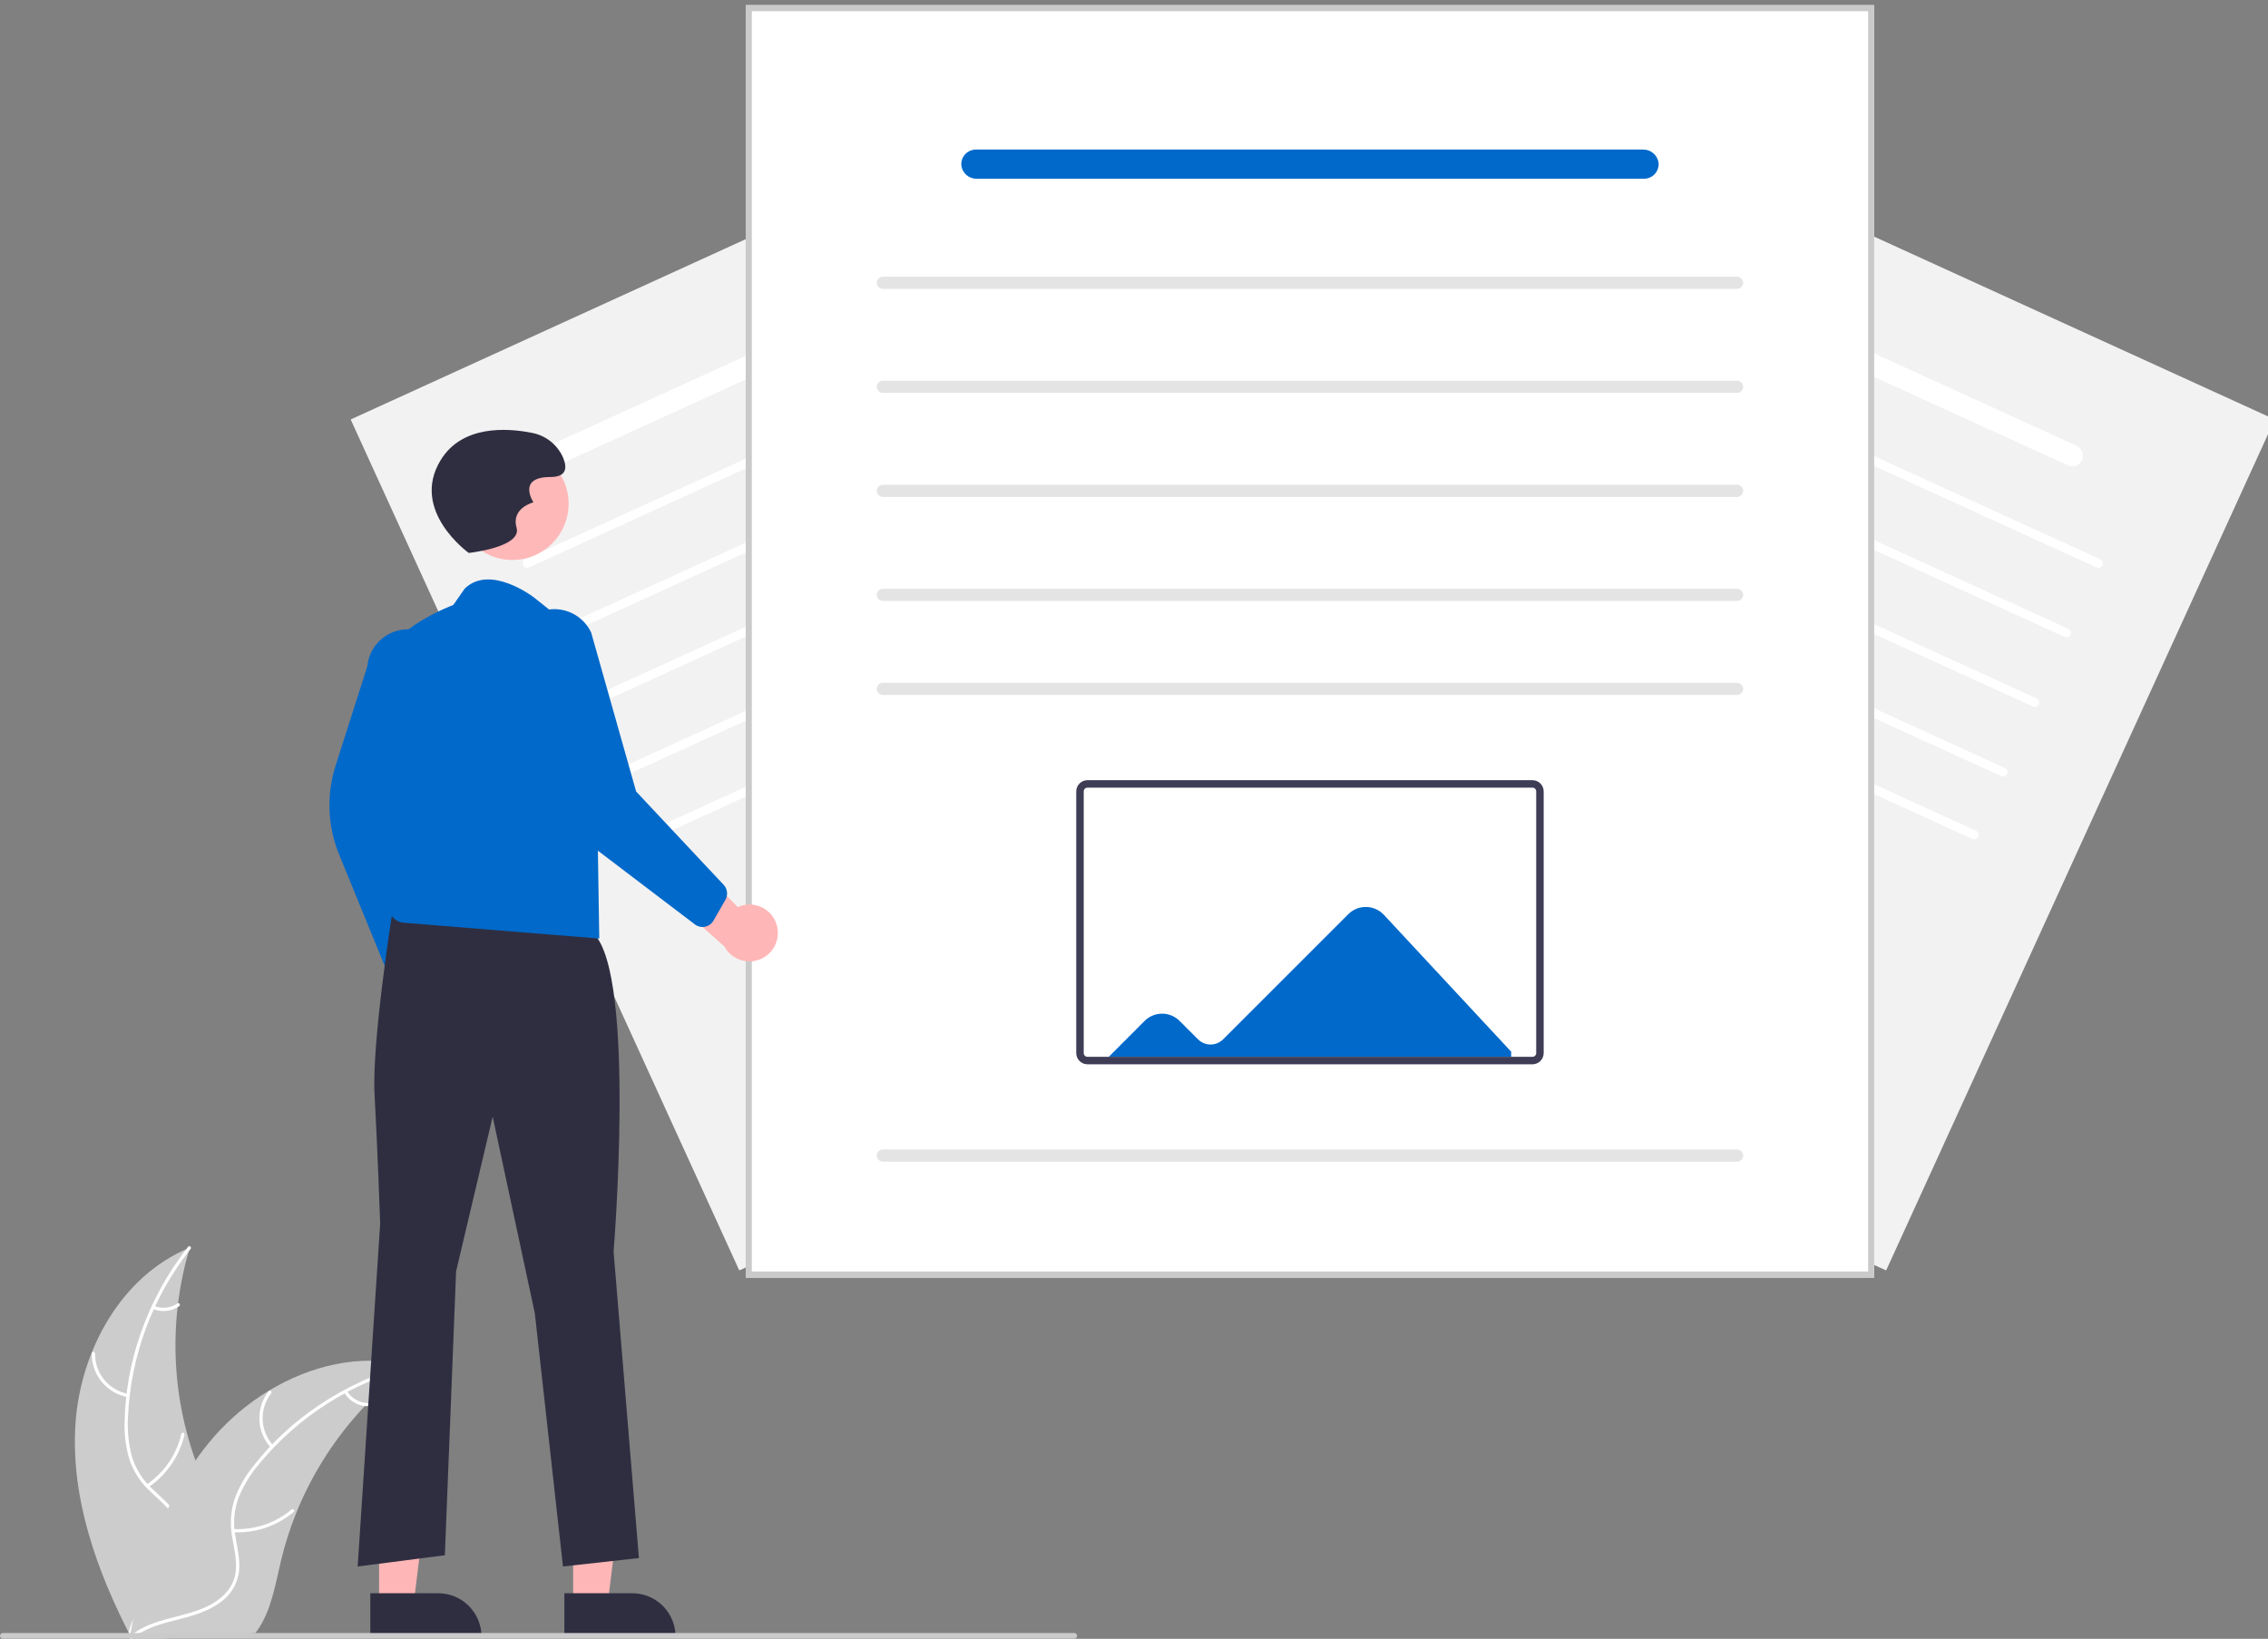 <svg width="220" height="159" viewBox="0 0 220 159" fill="none" xmlns="http://www.w3.org/2000/svg">
<rect x="0" y="0" width="220" height="159" fill="#808080" stroke="none"/>
<g clip-path="url(#clip0)">
<path d="M182.959 123.256L109.754 89.841L147.449 7.281L220.654 40.697L182.959 123.256Z" fill="#F2F2F2"/>
<path d="M194.111 75.294L138.693 49.998C138.588 49.95 138.507 49.863 138.467 49.756C138.427 49.648 138.431 49.529 138.479 49.425C138.526 49.321 138.614 49.239 138.721 49.199C138.829 49.159 138.948 49.163 139.052 49.211L194.47 74.507C194.575 74.555 194.656 74.642 194.696 74.75C194.736 74.857 194.732 74.976 194.684 75.081C194.637 75.185 194.55 75.266 194.442 75.306C194.335 75.346 194.215 75.342 194.111 75.294Z" fill="white"/>
<path d="M197.193 68.544L141.774 43.248C141.723 43.224 141.676 43.191 141.637 43.149C141.599 43.108 141.569 43.059 141.549 43.006C141.529 42.953 141.52 42.896 141.522 42.839C141.524 42.782 141.537 42.727 141.56 42.675C141.584 42.623 141.618 42.577 141.659 42.538C141.701 42.499 141.75 42.469 141.803 42.449C141.856 42.429 141.913 42.42 141.969 42.422C142.026 42.424 142.082 42.437 142.134 42.461L197.552 67.757C197.604 67.781 197.65 67.815 197.689 67.856C197.728 67.898 197.758 67.947 197.778 68C197.798 68.053 197.807 68.11 197.805 68.166C197.803 68.223 197.79 68.279 197.766 68.331C197.742 68.382 197.709 68.429 197.667 68.468C197.626 68.506 197.577 68.536 197.524 68.556C197.47 68.576 197.414 68.585 197.357 68.583C197.3 68.581 197.244 68.568 197.193 68.544Z" fill="white"/>
<path d="M200.274 61.794L144.856 36.498C144.804 36.474 144.758 36.441 144.719 36.399C144.68 36.358 144.65 36.309 144.63 36.256C144.61 36.203 144.601 36.146 144.603 36.089C144.605 36.032 144.619 35.977 144.642 35.925C144.666 35.873 144.699 35.827 144.741 35.788C144.782 35.749 144.831 35.719 144.884 35.699C144.938 35.679 144.994 35.67 145.051 35.672C145.108 35.674 145.164 35.687 145.215 35.711L200.634 61.008C200.738 61.055 200.819 61.142 200.859 61.25C200.899 61.357 200.895 61.476 200.847 61.58C200.799 61.684 200.712 61.766 200.605 61.806C200.498 61.846 200.379 61.842 200.274 61.794Z" fill="white"/>
<path d="M203.356 55.047L147.938 29.75C147.886 29.726 147.839 29.693 147.801 29.651C147.762 29.61 147.732 29.561 147.712 29.508C147.692 29.454 147.683 29.398 147.685 29.341C147.687 29.284 147.7 29.229 147.724 29.177C147.747 29.125 147.781 29.079 147.822 29.04C147.864 29.001 147.913 28.971 147.966 28.951C148.019 28.931 148.076 28.922 148.133 28.924C148.189 28.926 148.245 28.939 148.297 28.963L203.715 54.259C203.767 54.283 203.814 54.316 203.852 54.358C203.891 54.4 203.921 54.449 203.941 54.502C203.961 54.555 203.97 54.611 203.968 54.668C203.966 54.725 203.953 54.781 203.929 54.833C203.906 54.884 203.872 54.931 203.831 54.969C203.789 55.008 203.74 55.038 203.687 55.058C203.634 55.078 203.577 55.087 203.52 55.085C203.464 55.083 203.408 55.07 203.356 55.047Z" fill="white"/>
<path d="M191.326 81.394L135.908 56.098C135.856 56.074 135.81 56.041 135.771 55.999C135.732 55.957 135.702 55.908 135.682 55.855C135.662 55.802 135.653 55.745 135.655 55.689C135.657 55.632 135.67 55.576 135.694 55.524C135.717 55.473 135.751 55.426 135.793 55.388C135.834 55.349 135.883 55.319 135.936 55.299C135.989 55.279 136.046 55.27 136.103 55.272C136.16 55.274 136.215 55.287 136.267 55.311L191.686 80.607C191.79 80.655 191.871 80.742 191.911 80.849C191.951 80.957 191.947 81.076 191.899 81.18C191.852 81.285 191.765 81.366 191.657 81.406C191.55 81.446 191.431 81.442 191.326 81.394V81.394Z" fill="white"/>
<path d="M200.58 45.145L157.292 25.385C157.048 25.28 156.851 25.089 156.739 24.849C156.627 24.609 156.607 24.335 156.683 24.081C156.73 23.943 156.805 23.817 156.903 23.709C157.002 23.602 157.122 23.517 157.256 23.459C157.39 23.401 157.534 23.372 157.68 23.373C157.825 23.375 157.969 23.407 158.102 23.467L201.377 43.221C201.626 43.326 201.826 43.52 201.94 43.764C202.054 44.008 202.073 44.286 201.994 44.544C201.946 44.68 201.87 44.805 201.771 44.91C201.673 45.016 201.553 45.099 201.42 45.156C201.287 45.212 201.143 45.24 200.999 45.239C200.854 45.237 200.712 45.205 200.58 45.145Z" fill="white"/>
<path d="M34.016 40.697L107.221 7.281L144.916 89.841L71.71 123.256L34.016 40.697Z" fill="#F2F2F2"/>
<path d="M60.559 75.294L115.977 49.998C116.029 49.974 116.076 49.941 116.114 49.899C116.153 49.858 116.183 49.809 116.203 49.756C116.223 49.703 116.232 49.646 116.23 49.589C116.228 49.532 116.215 49.477 116.191 49.425C116.168 49.373 116.134 49.327 116.093 49.288C116.051 49.249 116.002 49.219 115.949 49.199C115.896 49.179 115.839 49.17 115.782 49.172C115.726 49.174 115.67 49.187 115.618 49.211L60.2 74.507C60.148 74.531 60.101 74.565 60.063 74.606C60.024 74.648 59.994 74.697 59.974 74.75C59.954 74.803 59.945 74.86 59.947 74.916C59.949 74.973 59.962 75.029 59.986 75.081C60.009 75.132 60.043 75.179 60.084 75.218C60.126 75.256 60.175 75.286 60.228 75.306C60.281 75.326 60.338 75.335 60.395 75.333C60.451 75.331 60.507 75.318 60.559 75.294Z" fill="white"/>
<path d="M57.477 68.544L112.896 43.248C113 43.2 113.081 43.113 113.121 43.006C113.161 42.898 113.157 42.779 113.11 42.675C113.062 42.57 112.975 42.489 112.867 42.449C112.76 42.409 112.641 42.413 112.536 42.461L57.118 67.757C57.066 67.781 57.02 67.815 56.981 67.856C56.942 67.898 56.912 67.947 56.892 68C56.872 68.053 56.863 68.11 56.865 68.166C56.867 68.223 56.88 68.279 56.904 68.331C56.928 68.382 56.961 68.429 57.003 68.468C57.044 68.506 57.093 68.536 57.146 68.556C57.2 68.576 57.256 68.585 57.313 68.583C57.37 68.581 57.426 68.568 57.477 68.544H57.477Z" fill="white"/>
<path d="M54.396 61.794L109.814 36.498C109.918 36.45 110 36.363 110.04 36.256C110.08 36.148 110.076 36.029 110.028 35.925C109.98 35.82 109.893 35.739 109.786 35.699C109.678 35.659 109.559 35.663 109.455 35.711L54.036 61.008C53.932 61.055 53.851 61.142 53.811 61.25C53.771 61.357 53.775 61.476 53.823 61.581C53.87 61.685 53.958 61.766 54.065 61.806C54.172 61.846 54.291 61.842 54.396 61.794Z" fill="white"/>
<path d="M51.314 55.047L106.732 29.75C106.784 29.726 106.831 29.693 106.869 29.651C106.908 29.61 106.938 29.561 106.958 29.508C106.978 29.454 106.987 29.398 106.985 29.341C106.983 29.284 106.97 29.229 106.946 29.177C106.923 29.125 106.889 29.079 106.848 29.04C106.806 29.001 106.757 28.971 106.704 28.951C106.651 28.931 106.594 28.922 106.537 28.924C106.481 28.926 106.425 28.939 106.373 28.963L50.955 54.259C50.85 54.307 50.769 54.394 50.729 54.502C50.689 54.609 50.693 54.728 50.741 54.833C50.788 54.937 50.876 55.018 50.983 55.058C51.091 55.098 51.21 55.094 51.314 55.047H51.314Z" fill="white"/>
<path d="M63.344 81.394L118.762 56.098C118.867 56.05 118.948 55.963 118.988 55.855C119.028 55.748 119.024 55.629 118.976 55.524C118.929 55.42 118.841 55.339 118.734 55.299C118.626 55.259 118.507 55.263 118.403 55.311L62.984 80.607C62.933 80.631 62.886 80.664 62.848 80.706C62.809 80.747 62.779 80.796 62.759 80.849C62.739 80.903 62.73 80.959 62.732 81.016C62.734 81.073 62.747 81.129 62.771 81.18C62.794 81.232 62.828 81.278 62.869 81.317C62.911 81.356 62.96 81.386 63.013 81.406C63.066 81.426 63.123 81.435 63.18 81.433C63.236 81.431 63.292 81.418 63.344 81.394H63.344Z" fill="white"/>
<path d="M54.09 45.145L97.378 25.385C97.622 25.28 97.819 25.089 97.931 24.849C98.043 24.609 98.063 24.335 97.987 24.081C97.94 23.943 97.865 23.817 97.766 23.709C97.668 23.602 97.548 23.517 97.414 23.459C97.28 23.401 97.136 23.372 96.99 23.373C96.844 23.375 96.701 23.407 96.568 23.467L53.292 43.221C53.044 43.326 52.844 43.52 52.73 43.764C52.616 44.008 52.597 44.286 52.676 44.544C52.724 44.68 52.8 44.805 52.898 44.91C52.997 45.016 53.117 45.099 53.25 45.156C53.383 45.212 53.527 45.24 53.671 45.239C53.816 45.237 53.958 45.205 54.09 45.145Z" fill="white"/>
<path d="M7.318 138.183C7.78 131.024 11.769 123.762 18.41 121.047C16.171 128.52 16.648 136.544 19.756 143.699C20.965 146.454 22.596 149.393 21.785 152.29C21.28 154.092 19.869 155.532 18.252 156.476C16.635 157.42 14.809 157.933 13.006 158.436L12.664 158.755C9.375 152.379 6.856 145.342 7.318 138.183Z" fill="#CCCCCC"/>
<path d="M18.485 121.175C14.8 125.832 12.677 131.53 12.416 137.462C12.337 138.738 12.46 140.019 12.779 141.257C13.13 142.452 13.794 143.532 14.704 144.384C15.535 145.196 16.48 145.93 17.1 146.929C17.41 147.446 17.607 148.022 17.679 148.62C17.75 149.217 17.695 149.824 17.515 150.399C17.106 151.842 16.202 153.053 15.277 154.207C14.25 155.487 13.163 156.801 12.791 158.44C12.746 158.639 12.441 158.557 12.486 158.359C13.132 155.507 15.759 153.754 16.907 151.152C17.443 149.938 17.616 148.555 16.974 147.345C16.413 146.287 15.44 145.529 14.591 144.715C13.691 143.896 13.006 142.87 12.595 141.726C12.213 140.509 12.041 139.235 12.087 137.96C12.143 135.088 12.651 132.242 13.592 129.527C14.648 126.423 16.228 123.522 18.262 120.951C18.388 120.792 18.61 121.017 18.485 121.175V121.175Z" fill="white"/>
<path d="M12.387 135.548C11.398 135.369 10.504 134.844 9.866 134.067C9.228 133.29 8.887 132.312 8.903 131.306C8.904 131.266 8.921 131.227 8.95 131.198C8.98 131.169 9.019 131.153 9.06 131.152C9.101 131.152 9.141 131.168 9.17 131.196C9.2 131.224 9.218 131.263 9.22 131.304C9.202 132.24 9.52 133.151 10.116 133.873C10.712 134.595 11.546 135.081 12.468 135.242C12.669 135.277 12.586 135.583 12.387 135.548L12.387 135.548Z" fill="white"/>
<path d="M14.228 144.029C15.927 142.873 17.128 141.118 17.591 139.116C17.637 138.918 17.942 138.999 17.897 139.197C17.411 141.28 16.157 143.103 14.386 144.302C14.217 144.416 14.06 144.142 14.228 144.029Z" fill="white"/>
<path d="M14.959 126.706C15.327 126.855 15.727 126.91 16.122 126.866C16.517 126.823 16.895 126.682 17.222 126.456C17.389 126.34 17.547 126.614 17.381 126.729C17.018 126.977 16.6 127.132 16.164 127.181C15.728 127.231 15.286 127.172 14.878 127.011C14.838 126.999 14.804 126.973 14.783 126.937C14.762 126.901 14.756 126.858 14.765 126.818C14.776 126.778 14.803 126.743 14.839 126.722C14.875 126.701 14.918 126.695 14.959 126.706Z" fill="white"/>
<path d="M39.824 132.512C39.721 132.587 39.619 132.663 39.516 132.741C38.145 133.765 36.858 134.898 35.67 136.129C35.577 136.223 35.483 136.319 35.393 136.415C32.562 139.413 30.312 142.91 28.757 146.729C28.14 148.249 27.639 149.814 27.26 151.41C26.735 153.614 26.343 156.046 25.156 157.894C25.034 158.088 24.9 158.275 24.756 158.452L13.079 159.145C13.052 159.133 13.025 159.124 12.997 159.112L12.532 159.161C12.546 159.078 12.562 158.991 12.576 158.908C12.584 158.859 12.594 158.81 12.602 158.762C12.608 158.729 12.614 158.697 12.618 158.667C12.62 158.656 12.622 158.646 12.624 158.637C12.628 158.608 12.634 158.581 12.638 158.554C12.727 158.07 12.819 157.586 12.915 157.102C12.915 157.099 12.915 157.099 12.918 157.096C13.659 153.409 14.714 149.751 16.291 146.37C16.339 146.268 16.386 146.164 16.439 146.062C17.158 144.541 18 143.082 18.957 141.699C19.484 140.944 20.048 140.215 20.649 139.517C22.203 137.715 24.031 136.168 26.066 134.935C30.122 132.475 34.92 131.341 39.476 132.426C39.593 132.453 39.707 132.481 39.824 132.512Z" fill="#CCCCCC"/>
<path d="M39.806 132.663C34.06 134.162 28.933 137.434 25.153 142.013C24.321 142.984 23.648 144.081 23.158 145.262C22.718 146.427 22.599 147.69 22.811 148.917C22.987 150.066 23.299 151.221 23.192 152.392C23.129 152.991 22.939 153.569 22.637 154.09C22.334 154.61 21.924 155.061 21.435 155.412C20.239 156.318 18.788 156.741 17.355 157.105C15.764 157.509 14.104 157.904 12.821 158.989C12.665 159.12 12.47 158.871 12.626 158.74C14.859 156.852 18.013 157.034 20.496 155.647C21.655 155 22.626 154 22.842 152.648C23.031 151.466 22.71 150.275 22.522 149.113C22.297 147.918 22.368 146.687 22.728 145.526C23.156 144.324 23.786 143.203 24.59 142.213C26.365 139.953 28.484 137.987 30.87 136.386C33.582 134.543 36.59 133.178 39.763 132.349C39.96 132.298 40.001 132.612 39.806 132.663Z" fill="white"/>
<path d="M26.283 140.466C25.601 139.728 25.203 138.771 25.162 137.766C25.12 136.762 25.436 135.775 26.055 134.983C26.181 134.823 26.435 135.011 26.309 135.171C25.732 135.908 25.437 136.827 25.478 137.762C25.519 138.697 25.892 139.587 26.532 140.271C26.671 140.42 26.421 140.614 26.283 140.466H26.283Z" fill="white"/>
<path d="M22.646 148.347C24.699 148.446 26.714 147.769 28.289 146.449C28.445 146.318 28.64 146.567 28.484 146.698C26.842 148.068 24.744 148.769 22.608 148.661C22.404 148.65 22.443 148.336 22.646 148.347Z" fill="white"/>
<path d="M33.661 134.955C33.865 135.295 34.151 135.58 34.493 135.783C34.834 135.986 35.221 136.101 35.618 136.118C35.822 136.125 35.782 136.439 35.58 136.431C35.142 136.411 34.715 136.284 34.337 136.06C33.959 135.837 33.641 135.524 33.412 135.15C33.387 135.116 33.376 135.075 33.381 135.034C33.386 134.992 33.407 134.955 33.439 134.928C33.472 134.902 33.514 134.891 33.555 134.896C33.597 134.901 33.635 134.922 33.661 134.955Z" fill="white"/>
<path d="M181.801 123.951H72.337V0.5H181.801V123.951Z" fill="white"/>
<path d="M181.801 123.951H72.337V0.5H181.801V123.951ZM72.925 123.362H181.212V1.088H72.925L72.925 123.362Z" fill="#CACACA"/>
<path d="M168.502 58.302H85.635C85.558 58.302 85.481 58.287 85.41 58.257C85.338 58.227 85.274 58.184 85.219 58.13C85.164 58.075 85.121 58.01 85.091 57.939C85.062 57.867 85.047 57.791 85.047 57.713C85.047 57.636 85.062 57.56 85.091 57.488C85.121 57.417 85.164 57.352 85.219 57.297C85.274 57.243 85.338 57.199 85.41 57.17C85.481 57.14 85.558 57.125 85.635 57.125H168.502C168.658 57.125 168.808 57.187 168.918 57.297C169.029 57.408 169.091 57.557 169.091 57.713C169.091 57.87 169.029 58.019 168.918 58.13C168.808 58.24 168.658 58.302 168.502 58.302Z" fill="#E4E4E4"/>
<path d="M168.502 48.21H85.635C85.479 48.21 85.329 48.148 85.219 48.038C85.109 47.927 85.047 47.778 85.047 47.622C85.047 47.466 85.109 47.316 85.219 47.206C85.329 47.095 85.479 47.033 85.635 47.033H168.502C168.658 47.033 168.808 47.095 168.918 47.206C169.029 47.316 169.091 47.466 169.091 47.622C169.091 47.778 169.029 47.927 168.918 48.038C168.808 48.148 168.658 48.21 168.502 48.21Z" fill="#E4E4E4"/>
<path d="M168.502 38.116H85.635C85.558 38.116 85.481 38.101 85.41 38.072C85.338 38.042 85.274 37.999 85.219 37.944C85.164 37.889 85.121 37.825 85.091 37.753C85.062 37.682 85.047 37.605 85.047 37.528C85.047 37.451 85.062 37.374 85.091 37.303C85.121 37.231 85.164 37.166 85.219 37.112C85.274 37.057 85.338 37.014 85.41 36.984C85.481 36.955 85.558 36.94 85.635 36.94H168.502C168.658 36.94 168.808 37.002 168.918 37.112C169.029 37.222 169.091 37.372 169.091 37.528C169.091 37.684 169.029 37.834 168.918 37.944C168.808 38.054 168.658 38.116 168.502 38.116Z" fill="#E4E4E4"/>
<path d="M168.502 28.024H85.635C85.479 28.024 85.329 27.963 85.219 27.852C85.109 27.742 85.047 27.592 85.047 27.436C85.047 27.28 85.109 27.13 85.219 27.02C85.329 26.91 85.479 26.848 85.635 26.848H168.502C168.658 26.848 168.808 26.91 168.918 27.02C169.029 27.13 169.091 27.28 169.091 27.436C169.091 27.592 169.029 27.742 168.918 27.852C168.808 27.963 168.658 28.024 168.502 28.024Z" fill="#E4E4E4"/>
<path d="M168.502 67.423H85.635C85.479 67.423 85.329 67.361 85.219 67.251C85.109 67.14 85.047 66.991 85.047 66.835C85.047 66.678 85.109 66.529 85.219 66.418C85.329 66.308 85.479 66.246 85.635 66.246H168.502C168.658 66.246 168.808 66.308 168.918 66.418C169.029 66.529 169.091 66.678 169.091 66.835C169.091 66.991 169.029 67.14 168.918 67.251C168.808 67.361 168.658 67.423 168.502 67.423Z" fill="#E4E4E4"/>
<path d="M168.502 112.702H85.635C85.479 112.702 85.329 112.64 85.219 112.53C85.109 112.42 85.047 112.27 85.047 112.114C85.047 111.958 85.109 111.808 85.219 111.698C85.329 111.587 85.479 111.525 85.635 111.525H168.502C168.658 111.525 168.808 111.587 168.918 111.698C169.029 111.808 169.091 111.958 169.091 112.114C169.091 112.27 169.029 112.42 168.918 112.53C168.808 112.64 168.658 112.702 168.502 112.702Z" fill="#E4E4E4"/>
<path d="M148.652 103.258H105.486C105.197 103.258 104.921 103.143 104.717 102.939C104.513 102.735 104.398 102.459 104.397 102.17V76.781C104.398 76.493 104.513 76.216 104.717 76.012C104.921 75.808 105.197 75.694 105.486 75.693H148.652C148.94 75.694 149.217 75.808 149.421 76.012C149.625 76.216 149.739 76.493 149.74 76.781V102.17C149.739 102.459 149.625 102.735 149.421 102.939C149.217 103.143 148.94 103.258 148.652 103.258Z" fill="white"/>
<path d="M134.236 88.754C134.017 88.519 133.752 88.33 133.458 88.2C133.164 88.069 132.846 87.998 132.524 87.993C132.203 87.987 131.883 88.046 131.584 88.166C131.286 88.286 131.015 88.465 130.787 88.693L118.639 100.839C118.318 101.159 117.883 101.339 117.43 101.34C116.976 101.341 116.541 101.162 116.219 100.843L114.42 99.047C114.197 98.825 113.933 98.648 113.643 98.528C113.352 98.408 113.041 98.346 112.726 98.346C112.411 98.346 112.1 98.408 111.809 98.528C111.518 98.648 111.254 98.825 111.032 99.047L107.55 102.533H146.587V102.036L134.236 88.754Z" fill="#0069CA"/>
<path d="M148.652 103.258H105.486C105.197 103.258 104.921 103.143 104.717 102.939C104.513 102.735 104.398 102.459 104.397 102.17V76.781C104.398 76.493 104.513 76.216 104.717 76.012C104.921 75.808 105.197 75.694 105.486 75.693H148.652C148.94 75.694 149.217 75.808 149.421 76.012C149.625 76.216 149.739 76.493 149.74 76.781V102.17C149.739 102.459 149.625 102.735 149.421 102.939C149.217 103.143 148.94 103.258 148.652 103.258ZM105.486 76.419C105.39 76.419 105.297 76.457 105.229 76.525C105.161 76.593 105.123 76.685 105.123 76.781V102.17C105.123 102.266 105.161 102.358 105.229 102.426C105.297 102.494 105.39 102.533 105.486 102.533H148.652C148.748 102.533 148.84 102.494 148.908 102.426C148.976 102.358 149.014 102.266 149.014 102.17V76.781C149.014 76.685 148.976 76.593 148.908 76.525C148.84 76.457 148.748 76.419 148.652 76.419L105.486 76.419Z" fill="#3F3D56"/>
<path d="M44.586 99.014C44.696 98.628 44.719 98.223 44.655 97.827C44.591 97.431 44.441 97.054 44.215 96.723C43.99 96.391 43.694 96.113 43.35 95.908C43.005 95.703 42.62 95.576 42.221 95.536L39.959 86.055L36.492 89.748L39.172 98.186C39.149 98.86 39.374 99.52 39.806 100.04C40.237 100.559 40.843 100.902 41.511 101.005C42.178 101.107 42.86 100.96 43.427 100.593C43.994 100.227 44.406 99.665 44.586 99.014Z" fill="#FFB6B6"/>
<path d="M38.541 95.574C38.377 95.52 38.227 95.432 38.099 95.315C37.972 95.199 37.871 95.057 37.802 94.899L33.006 83.171C31.783 80.359 31.623 77.198 32.557 74.278L35.629 64.653C35.676 64.136 35.825 63.633 36.066 63.172C36.307 62.712 36.637 62.304 37.036 61.971C37.436 61.639 37.897 61.388 38.393 61.233C38.889 61.079 39.411 61.024 39.928 61.071C40.446 61.118 40.949 61.267 41.409 61.509C41.869 61.751 42.277 62.081 42.609 62.481C42.941 62.881 43.192 63.342 43.346 63.838C43.499 64.335 43.554 64.857 43.506 65.374L39.431 80.872L42.16 93.043C42.203 93.292 42.168 93.548 42.061 93.776C41.953 94.004 41.779 94.194 41.56 94.32L39.537 95.475C39.32 95.599 39.07 95.654 38.821 95.632C38.726 95.624 38.631 95.605 38.541 95.574Z" fill="#0069CA"/>
<path d="M55.597 155.666H58.941L60.532 142.768H55.596L55.597 155.666Z" fill="#FFB6B6"/>
<path d="M54.744 154.576L61.33 154.576H61.331C62.444 154.576 63.511 155.018 64.298 155.805C65.086 156.593 65.528 157.66 65.528 158.773V158.909L54.744 158.91L54.744 154.576Z" fill="#2F2E41"/>
<path d="M36.773 155.666H40.118L41.709 142.768H36.773L36.773 155.666Z" fill="#FFB6B6"/>
<path d="M35.92 154.576L42.507 154.576H42.507C43.62 154.576 44.688 155.018 45.475 155.805C46.262 156.593 46.705 157.66 46.705 158.773V158.909L35.92 158.91L35.92 154.576Z" fill="#2F2E41"/>
<path d="M57.611 90.608L37.997 88.883C37.997 88.883 36.059 101.246 36.332 106.156C36.605 111.066 36.878 118.704 36.878 118.704L34.695 151.982L43.152 150.89L44.243 123.341L47.79 108.338L51.882 127.432L54.61 151.982L61.976 151.163L59.52 121.431C59.52 121.431 61.703 94.7 57.611 90.608Z" fill="#2F2E41"/>
<path d="M49.7 54.329C52.713 54.329 55.156 51.886 55.156 48.873C55.156 45.86 52.713 43.418 49.7 43.418C46.686 43.418 44.243 45.86 44.243 48.873C44.243 51.886 46.686 54.329 49.7 54.329Z" fill="#FFB8B8"/>
<path d="M55.674 61.054L51.778 57.952C51.778 57.952 47.557 54.697 45.082 57.104L43.971 58.693C43.971 58.693 37.669 61.054 37.669 64.054L37.969 80.514C37.969 80.514 35.786 88.97 39.06 89.515L58.13 91.059L57.883 75.331L55.674 61.054Z" fill="#0069CA"/>
<path d="M45.471 53.646C45.471 53.646 39.742 49.555 42.743 44.645C44.825 41.239 49.139 41.508 51.586 41.993C52.245 42.114 52.865 42.395 53.392 42.809C53.918 43.224 54.337 43.76 54.61 44.372C55.019 45.327 55.019 46.281 53.382 46.281C50.109 46.281 51.745 48.736 51.745 48.736C51.745 48.736 49.563 49.282 50.109 51.191C50.654 53.101 45.471 53.646 45.471 53.646Z" fill="#2F2E41"/>
<path d="M75.359 89.801C75.257 89.413 75.072 89.052 74.815 88.744C74.559 88.436 74.239 88.187 73.876 88.016C73.513 87.845 73.117 87.755 72.716 87.753C72.315 87.752 71.919 87.838 71.555 88.006L64.791 80.986L63.68 85.928L70.273 91.837C70.596 92.43 71.126 92.883 71.761 93.112C72.396 93.341 73.094 93.329 73.72 93.078C74.347 92.827 74.86 92.355 75.162 91.751C75.464 91.147 75.534 90.453 75.359 89.801H75.359Z" fill="#FFB6B6"/>
<path d="M68.404 89.908C68.235 89.944 68.061 89.945 67.892 89.909C67.724 89.873 67.564 89.802 67.425 89.701L57.337 82.032C54.856 80.23 53.113 77.589 52.434 74.599L50.194 64.748C49.971 64.278 49.843 63.769 49.817 63.25C49.791 62.73 49.867 62.211 50.042 61.721C50.217 61.232 50.487 60.782 50.836 60.396C51.185 60.011 51.607 59.699 52.077 59.477C52.547 59.255 53.057 59.127 53.576 59.102C54.095 59.077 54.615 59.155 55.104 59.331C55.593 59.507 56.043 59.777 56.428 60.127C56.812 60.477 57.124 60.899 57.345 61.37L61.705 76.79L70.237 85.89C70.4 86.082 70.5 86.32 70.523 86.571C70.547 86.822 70.493 87.075 70.368 87.294L69.212 89.317C69.088 89.534 68.901 89.708 68.675 89.816C68.589 89.857 68.498 89.888 68.404 89.908Z" fill="#0069CA"/>
<path d="M104.211 158.979H0.273C0.2 158.979 0.131 158.95 0.08 158.899C0.029 158.848 0 158.779 0 158.706C0 158.634 0.029 158.565 0.08 158.513C0.131 158.462 0.2 158.434 0.273 158.434H104.211C104.283 158.434 104.352 158.462 104.404 158.513C104.455 158.565 104.483 158.634 104.483 158.706C104.483 158.779 104.455 158.848 104.404 158.899C104.352 158.95 104.283 158.979 104.211 158.979Z" fill="#CACACA"/>
<path d="M159.474 17.341H94.744C94.383 17.349 94.032 17.224 93.758 16.99C93.483 16.756 93.304 16.429 93.255 16.072C93.235 15.875 93.256 15.675 93.317 15.487C93.379 15.299 93.479 15.125 93.612 14.978C93.745 14.831 93.907 14.713 94.088 14.633C94.269 14.552 94.465 14.51 94.663 14.51H159.373C159.74 14.501 160.097 14.627 160.376 14.865C160.655 15.103 160.836 15.435 160.884 15.799C160.902 15.995 160.878 16.192 160.815 16.378C160.752 16.565 160.651 16.736 160.519 16.881C160.386 17.026 160.225 17.142 160.045 17.221C159.865 17.3 159.67 17.341 159.474 17.341Z" fill="#0069CA"/>
</g>
<defs>
<clipPath id="clip0">
<rect width="220" height="159" fill="white"/>
</clipPath>
</defs>
</svg>
